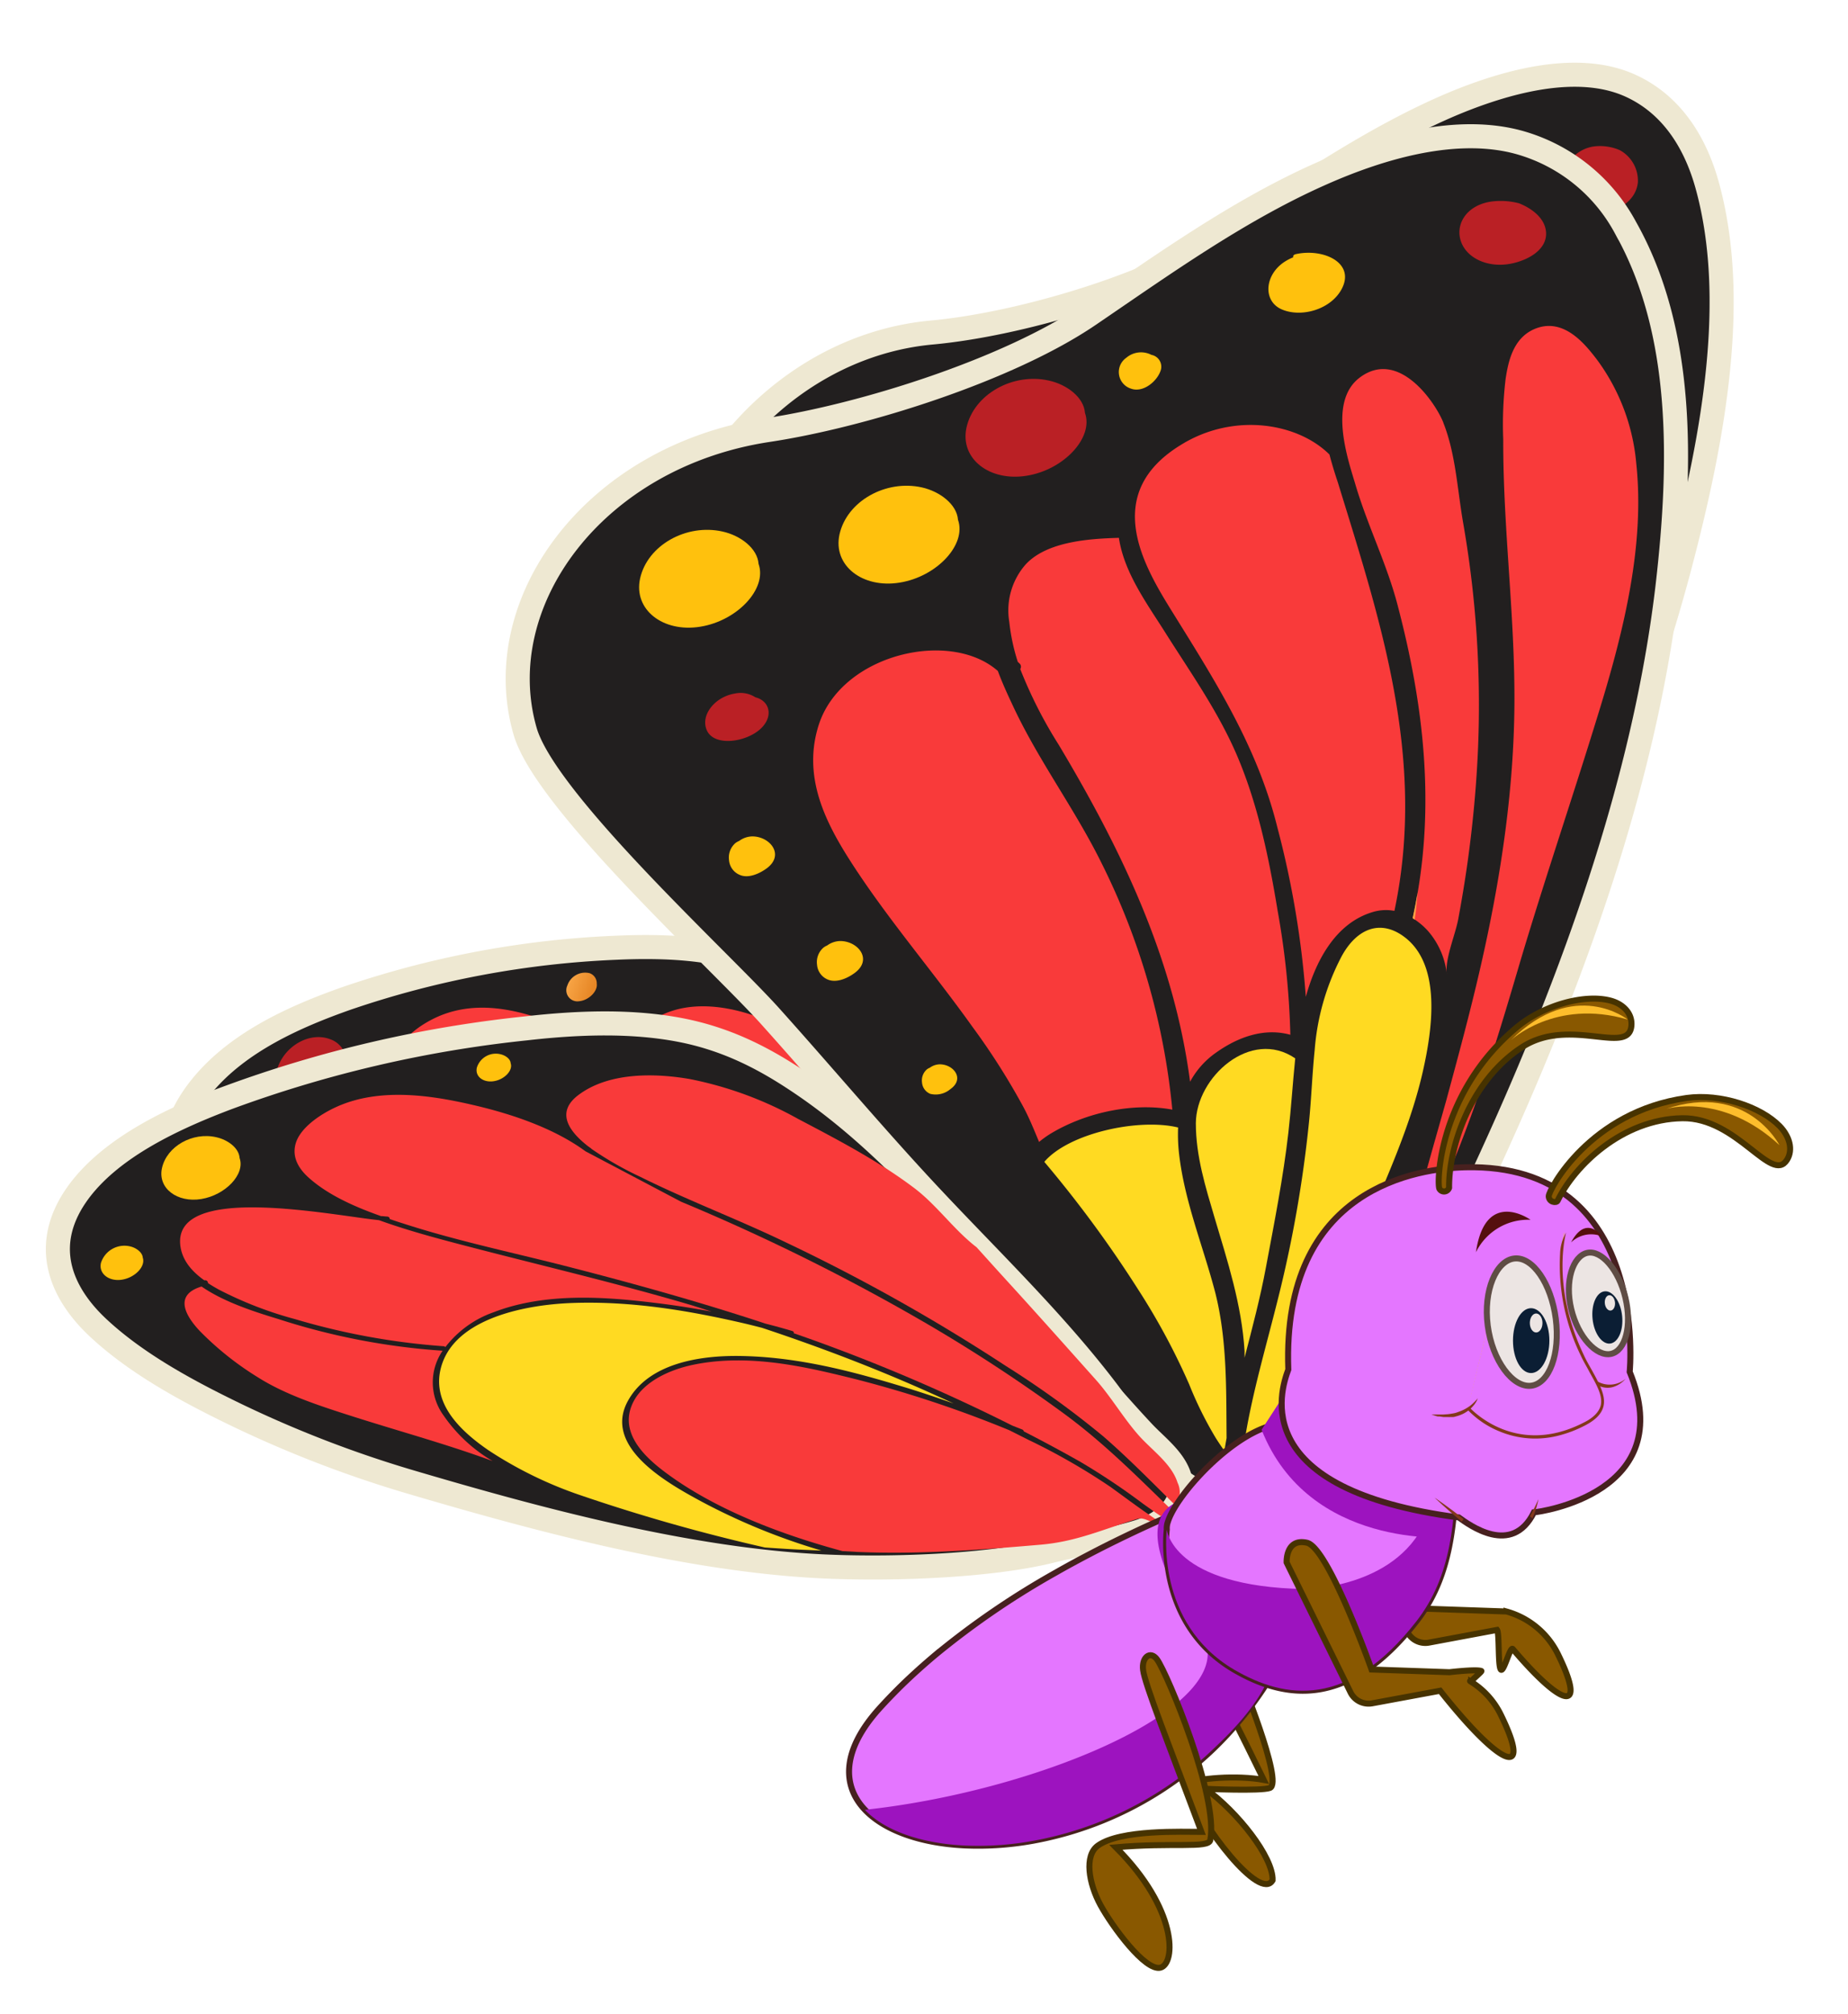 <svg xmlns="http://www.w3.org/2000/svg" xmlns:xlink="http://www.w3.org/1999/xlink" viewBox="0 0 307.2 334.71"><defs><style>.cls-1{isolation:isolate;}.cls-2{fill:#221f1f;stroke:#eee8d2;stroke-width:4px;}.cls-19,.cls-2,.cls-20,.cls-27{stroke-miterlimit:10;}.cls-3{fill:url(#linear-gradient);}.cls-4{fill:#ffda22;}.cls-5{fill:#f93a3a;}.cls-6{fill:#ba2025;}.cls-7{fill:#ffc10d;}.cls-8{fill:url(#linear-gradient-2);}.cls-9{fill:url(#linear-gradient-3);}.cls-10{fill:url(#linear-gradient-4);}.cls-11{fill:url(#linear-gradient-5);}.cls-12{fill:url(#linear-gradient-6);}.cls-13{fill:url(#linear-gradient-7);}.cls-14{fill:url(#linear-gradient-8);}.cls-15,.cls-18{mix-blend-mode:multiply;}.cls-15{fill:url(#linear-gradient-9);}.cls-16{fill:url(#linear-gradient-10);}.cls-17{fill:url(#linear-gradient-11);}.cls-18{fill:url(#linear-gradient-12);}.cls-19{fill:#895800;stroke:#473300;}.cls-20,.cls-25{fill:#e476ff;}.cls-20{stroke:#47201f;}.cls-21{fill:#9d13bf;}.cls-22{fill:#83381b;}.cls-23{fill:#550f0e;}.cls-24{fill:#f4c813;}.cls-26{fill:#f3ba19;}.cls-27,.cls-29{fill:#ece5e3;}.cls-27{stroke:#5f4d45;}.cls-28{fill:#0b1e34;}.cls-30{fill:#fdbd2c;}</style><linearGradient id="linear-gradient" x1="10773.05" y1="-9401.62" x2="10979.46" y2="-9401.62" gradientTransform="matrix(0.03, 0.59, -0.66, 0.2, -6417.98, -4334.91)" gradientUnits="userSpaceOnUse"><stop offset="0.01" stop-color="#e68625"/><stop offset="1" stop-color="#f9a748"/></linearGradient><linearGradient id="linear-gradient-2" x1="182.62" y1="18.05" x2="176.76" y2="16.15" gradientTransform="matrix(0.96, -0.01, -0.01, 0.97, 38.07, 34.16)" xlink:href="#linear-gradient"/><linearGradient id="linear-gradient-3" x1="150.05" y1="46.84" x2="133.35" y2="41.42" gradientTransform="matrix(0.96, -0.01, -0.01, 0.97, 38.07, 34.16)" xlink:href="#linear-gradient"/><linearGradient id="linear-gradient-4" x1="115.92" y1="51.32" x2="99.22" y2="45.89" gradientTransform="matrix(0.96, -0.01, -0.01, 0.97, 38.07, 34.16)" xlink:href="#linear-gradient"/><linearGradient id="linear-gradient-5" x1="113.37" y1="75.66" x2="104.66" y2="72.84" gradientTransform="matrix(0.96, -0.01, -0.01, 0.97, 38.07, 34.16)" xlink:href="#linear-gradient"/><linearGradient id="linear-gradient-6" x1="9289.66" y1="-7171.49" x2="9281.78" y2="-7174.04" gradientTransform="matrix(0.04, 0.8, -0.87, 0.27, -6474.02, -5325.04)" xlink:href="#linear-gradient"/><linearGradient id="linear-gradient-7" x1="9317.51" y1="-7181.17" x2="9309.63" y2="-7183.73" gradientTransform="matrix(0.04, 0.8, -0.87, 0.27, -6474.02, -5325.04)" xlink:href="#linear-gradient"/><linearGradient id="linear-gradient-8" x1="9348.14" y1="-7192.35" x2="9342.11" y2="-7194.31" gradientTransform="matrix(0.04, 0.8, -0.87, 0.27, -6474.02, -5325.04)" xlink:href="#linear-gradient"/><linearGradient id="linear-gradient-9" x1="9419.79" y1="-7252.74" x2="9265.71" y2="-7302.76" gradientTransform="matrix(0.04, 0.8, -0.87, 0.27, -6474.02, -5325.04)" xlink:href="#linear-gradient"/><linearGradient id="linear-gradient-10" x1="64.54" y1="135.11" x2="59.77" y2="133.56" gradientTransform="matrix(0.96, -0.01, -0.01, 0.97, 38.07, 34.16)" xlink:href="#linear-gradient"/><linearGradient id="linear-gradient-11" x1="14206.69" y1="-6155.87" x2="14413.1" y2="-6155.87" gradientTransform="matrix(0.15, 0.55, -0.71, 0.24, -6409.03, -6148.01)" xlink:href="#linear-gradient"/><linearGradient id="linear-gradient-12" x1="11985.77" y1="-4794.21" x2="11831.69" y2="-4844.23" gradientTransform="matrix(0.2, 0.74, -0.94, 0.32, -6662.73, -7064.23)" xlink:href="#linear-gradient"/></defs><g class="cls-1"><g id="Layer_1" data-name="Layer 1"><path class="cls-2" d="M200.36,246.4c11.33-7.84,21.48-27.56,26.3-35.75,6.39-10.86,12.62-21.86,18.43-32.9,14.4-27.32,26.73-55.57,34.15-83.72,5.64-21.39,9.81-44.42,4.51-63.39-2-7.11-5.95-13.34-12.76-16.42-8.28-3.73-19.46-1.13-29.39,3-12.9,5.42-25.39,14-37.36,21.87C191,47.76,168.91,54,154.83,55.27c-25.68,2.4-45.22,26.73-43.71,49.92.83,12.7,21.35,43.17,26.78,53.44,6.19,11.72,12,23.7,18.48,35.22s13.38,22.57,18.7,34.87c3,7.06,6,21.08,16.32,21A16.24,16.24,0,0,0,200.36,246.4Z"/><path class="cls-3" d="M175.37,254a65.85,65.85,0,0,1-16.27,1.89c-10.82.19-21.08-1.46-31.29-2.89a188.93,188.93,0,0,1-55.3-17.1,135.75,135.75,0,0,1-23.07-14.1c-6.42-4.88-12.8-10.34-17.19-17.07s-5.86-15.63,1.47-24.43c6.08-7.3,15.64-11.46,23.92-14.38a158.48,158.48,0,0,1,44.86-8.41c7.71-.34,15.41,0,22,2.27s11.48,6.35,15.85,11c9.86,10.58,16.52,24.17,23.39,36.95,3.39,6.3,6.69,12.64,10,19,1.72,3.23,3.38,6.5,5.15,9.69,1.46,2.63,3.67,5.13,3.95,8.4C183.27,248.92,180.06,252.74,175.37,254Z"/><path class="cls-4" d="M195.71,182.79c-1,5.81-.5,11.35-.1,16.82.56,7.82,1.33,15.7.35,23.93,0,.39-.1.78-.15,1.16,2-5.21,4-10.43,5.74-15.69,2.54-7.81,5.12-15.55,7.18-23.37,1.13-4.31,2.08-8.66,3.18-13C206.41,166.71,197.12,174.62,195.71,182.79Z"/><path class="cls-5" d="M251.88,62.54c-.57-3.57-4.19-13.57-10.64-8.95-5.4,3.88-4.07,14.69-3.78,19,.5,7.27,2.13,14.13,2.47,21.45.81,17.73-.37,36.59-7.08,55.47a10,10,0,0,1,1.79,2.38,14.86,14.86,0,0,1,1.45,8c.11-2.68,2.37-6.83,3.27-9.63,1-3.26,2.06-6.54,3-9.81q2.9-10.15,5-20.29a230.35,230.35,0,0,0,4.46-39.42c.16-6,1-12.32.13-18.07C251.89,62.58,251.88,62.56,251.88,62.54Z"/><path class="cls-5" d="M234.61,66.77c-3.64-6-12.46-8.6-20.9-3.67-12.83,7.5-9.16,20.41-6.42,28.92,4.18,13,8.34,25.16,8.84,39.76a195.9,195.9,0,0,1-.92,30.17c2.29-5.72,6.22-12.61,12.17-14.1a5.37,5.37,0,0,1,3.07.1c9.14-26.49,6.53-51.57,4.54-76.19C234.89,70.55,234.7,68.77,234.61,66.77Z"/><path class="cls-5" d="M183.81,99.23c.07.11.15.2.21.31a.92.92,0,0,1-.07,1,81.84,81.84,0,0,0,3.23,13.88c5.93,19.39,10.21,39.21,8.87,61.05a16.05,16.05,0,0,1,4.54-4.77c4.32-3,8.18-3.62,11.23-2.23a174.84,174.84,0,0,0,1.84-22c.31-9.34.31-18.8-1.19-27.58-1.35-8-4.15-15.16-6.61-22.58-1.77-5.31-4.22-11.24-4-17.51h-.06c-4-.2-10.33-.35-14.11,3.51a15.27,15.27,0,0,0-4,9.92A40.54,40.54,0,0,0,183.81,99.23Z"/><path class="cls-5" d="M153.45,107.71c-4,9-1.95,17.4.56,24.76,3.58,10.49,8.49,20.2,12.51,30.44a117.88,117.88,0,0,1,4.94,14.84c.51,2.05.86,4.19,1.22,6.33a15.92,15.92,0,0,1,2.07-1.41c5.84-3.31,12.79-4.3,18-2.58a141,141,0,0,0-2.86-44.38c-2.19-9.72-6-18.68-8-28.47-.42-2-.89-4.28-1.19-6.64C175.07,92.61,158.81,95.65,153.45,107.71Z"/><path class="cls-4" d="M190.81,238.65c1.4-8.69,3-17.35,2.67-25.82-.33-8.25-1.71-16.35-1.1-24.87a37.19,37.19,0,0,1,.64-4.65c-5.34-2.19-15.83-.41-20.19,4.34a195.82,195.82,0,0,1,9.78,24A122.26,122.26,0,0,1,187,228.67a67.42,67.42,0,0,0,2.21,9.73c.26.8.56,1.63.88,2.45C190.34,240.12,190.58,239.39,190.81,238.65Z"/><path class="cls-4" d="M214.9,171.47c-1.07,4.18-1.88,8.36-2.9,12.47a280.42,280.42,0,0,1-9.89,31.32c-2.94,7.78-6.18,15.55-8.56,23.34-.27,1.55-.51,3.1-.74,4.64.34-2.29,4.8-7.34,6.26-9.64,2.09-3.27,4.16-6.56,6.17-9.87,4.1-6.72,8-13.51,11.69-20.37,4.72-8.84,9.61-17.72,12.87-26.83,2.65-7.4,5.78-18.42,1.33-23.83-2.93-3.56-6.6-2.19-9.66,2.6A54,54,0,0,0,214.9,171.47Z"/><path class="cls-2" d="M178.24,254.22c-5.47,1.48-13,2-18.18,2.06-10.83.18-22-1.85-32.25-3.28a188.93,188.93,0,0,1-55.3-17.1,135.75,135.75,0,0,1-23.07-14.1c-6.42-4.88-12.8-10.34-17.19-17.07s-5.86-15.63,1.47-24.43c6.08-7.3,15.64-11.46,23.92-14.38a158.48,158.48,0,0,1,44.86-8.41c7.71-.34,15.41,0,22,2.27s11.48,6.35,15.85,11c9.86,10.58,16.52,24.17,23.39,36.95,3.39,6.3,6.69,12.64,10,19,1.72,3.23,3.38,6.5,5.15,9.69,1.46,2.63,4.78,6.74,5.06,10C184.38,250.54,182.93,253,178.24,254.22Z"/><path class="cls-5" d="M107.86,179l.39.44s0,.06,0,.09a41.88,41.88,0,0,0,6.16,5.54c6.07,4.73,12.79,8.76,18.94,13.41a231.61,231.61,0,0,1,27.87,24.56,124.5,124.5,0,0,1,11.91,13.66c3,4.22,5.62,8.68,8.34,13.09a7.67,7.67,0,0,0,1.4-5c-.28-3.27-2.49-5.77-3.95-8.4-1.77-3.19-3.43-6.46-5.15-9.69-3.34-6.32-6.64-12.66-10-19-1-1.95-2.1-3.93-3.15-5.91-2.77-3.4-4.41-7.87-7.19-11.22-4.31-5.19-9.42-9.39-14.65-13.69-4.18-3.44-8.83-6.67-14.36-8.39-4.47-1.39-11.3-2.41-16.56,1.5C104.33,172.7,105.51,176.09,107.86,179Z"/><path class="cls-5" d="M180.85,250.67c-4-6.36-7.79-12.77-12.69-18.45a206.59,206.59,0,0,0-16.5-17.12A253.77,253.77,0,0,0,119.54,190c-4.27-2.83-9.1-5.92-12.17-10.1h0c-3.64-4.28-9-7.34-14.52-9.5s-12.94-4.52-20-1.46c-2.58,1.13-5.79,3.28-6.85,6a6.33,6.33,0,0,0,.91,6.13c2.24,3.26,5.66,5.65,9.23,7.67a6.25,6.25,0,0,0,.83.14.34.34,0,0,1,.29.48c.56.31,1.13.61,1.7.91,7.4,3.83,15.47,6.76,23.23,10.09,8.83,3.78,17.53,7.78,25.88,12.23,1.22.52,2.43,1.06,3.61,1.64a.28.28,0,0,1,.14.4c1.66.92,3.32,1.86,4.95,2.83a215,215,0,0,1,23.66,16.23c.45.28.9.56,1.34.85a.35.35,0,0,1,.14.32q3.69,3,7.24,6.1a88.9,88.9,0,0,1,7.77,8.24c.83.94,1.67,1.88,2.55,2.78A9.33,9.33,0,0,0,180.85,250.67Z"/><path class="cls-4" d="M139.39,223.5c-6.6-2.76-14.58-6-23-4.59-3.39.57-7.31,2.26-9.4,5.56-3.09,4.88-.51,9.43,2,12.5,5.87,7.25,14.62,12.68,23.44,16.62l.18.08c8.66,1.23,17.4,2.38,26.55,2.22A65.85,65.85,0,0,0,175.37,254c1.23-.33,2.86-2.05,3.85-2.69-2.1-2.18-4.53-3.3-6.51-5.57a80.14,80.14,0,0,0-10.42-9.37c-.8-.65-1.6-1.28-2.41-1.92A134.61,134.61,0,0,0,139.39,223.5Z"/><path class="cls-4" d="M125.23,212.33c-7.46-2.93-15.56-5.49-24.33-5.87-7.08-.3-18,1.38-20.93,10.52-1.9,5.91,1.46,10.88,4.71,14.38a48.55,48.55,0,0,0,11.9,9.08c7.83,4.46,14.8,5.86,23.35,9.31a7.08,7.08,0,0,1,2.86.95c.54.07,1.38-.09,1.91,0-5.68-2.77-6.24-3.57-11-7.57-4.26-3.6-12.64-10.84-7.7-18.64,4.06-6.42,11.59-7.16,17.27-6.57,8.22.85,15.56,4,22.33,7.38,2.4,1.18,4.75,2.44,7.07,3.74-1.32-1-2.65-1.9-4-2.84a214.58,214.58,0,0,0-21.26-12.94Z"/><path class="cls-5" d="M48.91,197.77c.32-.06.46.25.41.52a16.55,16.55,0,0,0,1.44,1.34,44.17,44.17,0,0,0,10,6.13,78.84,78.84,0,0,0,20.43,6.66.38.38,0,0,1,.27.17,17.52,17.52,0,0,1,7.9-5.51c8.09-2.89,16.63-1.26,23.45.42,2.66.65,5.28,1.41,7.84,2.25l-2.52-1.24c-10-4.82-20.46-9-30.73-13.4a114.68,114.68,0,0,1-11.76-5.65C69,188,47,180.1,46.46,191.58a8.52,8.52,0,0,0,2.39,6.2Z"/><path class="cls-5" d="M48.33,198.82c-4.58,1.19-2.88,5.48-1.56,7.83a41.92,41.92,0,0,0,6.94,8.85c3.45,3.46,8,5.83,12.48,8.13,6.25,3.22,12.72,6.12,18.72,9.64a22.46,22.46,0,0,1-5.7-8.67A12,12,0,0,1,81,213.2h0a77.73,77.73,0,0,1-22.66-7.69C55.11,203.87,51,201.78,48.33,198.82Z"/><path class="cls-6" d="M266.27,35.48c2.74-.4,5.66-2.1,6-5.15a5.78,5.78,0,0,0-3-5.37,8.27,8.27,0,0,0-3.79-.67,6,6,0,0,0-5.52,7.4C260.58,34.31,263.14,35.93,266.27,35.48Z"/><path class="cls-7" d="M232.06,40.6c-2.54-1.73-1.43-6.48,2-8.48a7.15,7.15,0,0,1,1.17-.54c0-.23.1-.46.49-.53,4.15-.76,8.38,2.36,5.42,6.87C238.94,41.31,234.56,42.3,232.06,40.6Z"/><path class="cls-8" d="M208.06,52.62c-1.62-.91-1.91-3.83.26-5.49a2.82,2.82,0,0,1,3.68-.19c1,.32,1.4,1.69.82,3C212,51.72,209.73,53.56,208.06,52.62Z"/><path class="cls-9" d="M172,84.48c-5.48.57-9.09-3.84-7.17-9.25,2.05-5.81,8.29-9.11,13.2-7.23,2.43.93,4.52,3.4,4.2,6.16C182.73,78.66,177.47,83.92,172,84.48Z"/><path class="cls-10" d="M139.31,89c-5.49.57-9.09-3.84-7.18-9.25,2.05-5.81,8.29-9.11,13.21-7.23,2.42.93,4.51,3.4,4.19,6.15C150.05,83.2,144.79,88.46,139.31,89Z"/><path class="cls-11" d="M137.24,107.53c-.68-2.73,2-6,5.09-6.29a3.09,3.09,0,0,1,2.8.93c2,.8,2.09,3.6-.19,5.62C142.47,110,137.94,110.32,137.24,107.53Z"/><path class="cls-12" d="M141.63,132.48c3.12-2.14,1.52-5.64-1-5.86a3.12,3.12,0,0,0-2,.62,2.56,2.56,0,0,0-.6.33,4.1,4.1,0,0,0-1.42,2.93,2.84,2.84,0,0,0,1.12,2.75C138.74,134,140.37,133.34,141.63,132.48Z"/><path class="cls-13" d="M151.16,152c3.12-2.13,1.52-5.63-1-5.86a3.16,3.16,0,0,0-2,.62,2.56,2.56,0,0,0-.6.33,4.15,4.15,0,0,0-1.43,2.93,2.9,2.9,0,0,0,1.12,2.76C148.28,153.49,149.9,152.89,151.16,152Z"/><path class="cls-14" d="M161.49,173.63c2.39-1.64,1.17-4.32-.79-4.49a2.44,2.44,0,0,0-1.55.47,2.34,2.34,0,0,0-.46.25,3.2,3.2,0,0,0-1.09,2.25,2.21,2.21,0,0,0,.86,2.11C159.28,174.75,160.53,174.29,161.49,173.63Z"/><path class="cls-5" d="M223.09,205.1l.38-.78c1.63-3.69,2.8-7.49,4.3-11.21s3-7.35,4.46-11c3.06-7.66,6.07-15.33,8.84-23a275.23,275.23,0,0,0,12.7-46.18c2.7-15.62,3.53-31,6.18-46.56a87.06,87.06,0,0,1,2.15-10.68c.84-2.8,2.17-6.94,5.52-8.32,4.63-1.91,6.94,3.42,8.1,6.13a39.4,39.4,0,0,1,2.61,18.76c-1.16,14.44-6.67,29.18-12.85,43.65-6.26,14.66-12.94,29.24-19.05,43.93-5.38,12.92-10.92,25.92-17.87,38.53-.66,1.57-1.56,3-2.2,4.6a6.91,6.91,0,0,1-2,3C223.77,206.43,222.75,205.81,223.09,205.1Z"/><path class="cls-15" d="M234.33,145c-.46,1.5-1,3-1.48,4.49a3.47,3.47,0,0,1,.25.29C233.55,148.17,234,146.58,234.33,145Z"/><path class="cls-7" d="M37.13,196.59a2.29,2.29,0,0,1-2.53-3.21,3.85,3.85,0,0,1,4.67-2.55A2.15,2.15,0,0,1,40.75,193C40.94,194.54,39.08,196.39,37.13,196.59Z"/><path class="cls-6" d="M50.86,183.41c-3.59.38-6-2.47-4.7-6,1.35-3.76,5.44-5.92,8.67-4.71a4,4,0,0,1,2.75,4C57.92,179.6,54.47,183,50.86,183.41Z"/><path class="cls-16" d="M96.31,166.4a1.85,1.85,0,0,1-2-2.6A3.12,3.12,0,0,1,98,161.74a1.76,1.76,0,0,1,1.2,1.74C99.39,164.74,97.88,166.24,96.31,166.4Z"/><path class="cls-2" d="M216.29,245.45c11.44-8.23,19.25-27.41,23.19-35.43,5.22-10.63,10.23-21.38,14.75-32.12,11.21-26.61,19.89-53.9,23-80.7,2.34-20.36,2.69-42.13-7-59.33A28.88,28.88,0,0,0,252.5,23.66c-10.18-2.79-22.46.56-33,5.26C205.8,35,193.19,44.07,181,52.36c-13.42,9.12-37.51,16.72-53.34,19.11-28.88,4.37-46.54,28.62-40.37,50.06C90.67,133.27,120,159.91,128.12,169c9.32,10.38,18.24,21.05,27.86,31.22s19.61,19.88,28,30.88c4.84,6.31,10.95,19.11,22.67,18.15A19.1,19.1,0,0,0,216.29,245.45Z"/><path class="cls-17" d="M189.2,254.6A87.85,87.85,0,0,1,171,257.71c-12.32,1.07-24.35.39-36.3-.1A276,276,0,0,1,68.23,246.3a192.16,192.16,0,0,1-29.05-11.2c-8.27-4-16.6-8.55-22.9-14.45s-9.7-14-3-22.84c5.55-7.29,15.67-12,24.57-15.36a204.18,204.18,0,0,1,49.63-11.54c8.75-1,17.61-1.27,25.63.28s14.33,4.95,20.21,8.94c13.29,9,23.51,21.1,33.81,32.43,5.07,5.57,10.06,11.19,15.09,16.79,2.57,2.87,5.1,5.77,7.74,8.59,2.16,2.32,5.16,4.47,6.11,7.49C197.25,249.22,194.31,253,189.2,254.6Z"/><path class="cls-4" d="M198.79,186.68c0,5.48,1.61,10.6,3.1,15.65,2.15,7.23,4.53,14.49,5,22.23,0,.36,0,.73,0,1.09,1.29-5,2.62-10,3.56-15.07,1.4-7.47,2.87-14.89,3.72-22.33.47-4.1.72-8.22,1.14-12.35C207.94,170.84,198.83,179,198.79,186.68Z"/><path class="cls-5" d="M239.91,70.18c-1.32-3.27-7.38-12.28-13.86-7.44-5.43,4.06-1.84,14-.69,17.94,2,6.72,5.15,13,6.93,19.75,4.33,16.42,6.59,34,2.54,52.17a11.83,11.83,0,0,1,2.5,2.07,13.09,13.09,0,0,1,3.19,7.3c-.39-2.49,1.39-6.54,1.89-9.22.58-3.12,1.1-6.25,1.54-9.37.9-6.46,1.5-12.9,1.76-19.28a175.71,175.71,0,0,0-2.45-37c-1-5.63-1.24-11.54-3.32-16.82Z"/><path class="cls-5" d="M221,75.54c-5.31-5.28-15.89-7-24.58-1.67-13.22,8-6.55,19.74-1.79,27.43C201.89,113,209,124,212.35,137.55a153.87,153.87,0,0,1,4.72,28.13c1.52-5.51,4.7-12.24,11.2-14.12a7.5,7.5,0,0,1,3.53-.17c5.37-25.39-2.42-48.5-9.41-71.23C222,79,221.49,77.4,221,75.54Z"/><path class="cls-5" d="M169.19,110l.3.28a.72.72,0,0,1,.11.92A74.36,74.36,0,0,0,176,123.79c10.49,17.55,19.17,35.62,21.83,56a14,14,0,0,1,4.27-4.81c4.36-3.11,8.65-4.05,12.4-3a134.26,134.26,0,0,0-2.11-20.59c-1.43-8.71-3.25-17.51-6.64-25.55-3.07-7.29-7.64-13.76-11.88-20.45-3-4.8-7-10.1-7.87-16h-.06c-4.61.14-11.87.53-15.45,4.43a11.57,11.57,0,0,0-2.71,9.56A32.91,32.91,0,0,0,169.19,110Z"/><path class="cls-5" d="M136.14,120.36c-2.84,8.7,1.1,16.35,5.38,23,6.1,9.46,13.57,18.09,20.12,27.28A114.29,114.29,0,0,1,170.13,184c1,1.87,1.78,3.83,2.6,5.79a16.28,16.28,0,0,1,2.09-1.48c6-3.56,13.79-5.06,20.06-3.89a116.3,116.3,0,0,0-11.78-41c-4.37-8.86-10.37-16.88-14.58-25.82-.87-1.85-1.84-3.91-2.64-6.08C157.94,104.52,140,108.69,136.14,120.36Z"/><path class="cls-4" d="M203.9,239c-.07-8.2.1-16.38-1.9-24.23-2-7.65-5.09-15.07-6-23a28.39,28.39,0,0,1-.16-4.38c-6.52-1.59-18.17.93-22.24,5.71a195.65,195.65,0,0,1,15.77,21.48,111.5,111.5,0,0,1,8.31,15.49,61.45,61.45,0,0,0,4.39,8.87c.45.72.95,1.46,1.48,2.2C203.64,240.44,203.77,239.74,203.9,239Z"/><path class="cls-4" d="M218.54,174.56c-.41,4-.54,7.93-.93,11.84a205.46,205.46,0,0,1-5.29,29.95c-1.87,7.47-4.08,15-5.31,22.42,0,1.46,0,2.92.05,4.38-.06-2.17,4.07-7.23,5.31-9.49q2.64-4.83,5.15-9.69c3.4-6.6,6.58-13.24,9.45-19.92,3.7-8.61,7.59-17.27,9.56-26,1.61-7.11,3.08-17.61-3-22.27-4-3.07-8-1.5-10.54,3.22A40.05,40.05,0,0,0,218.54,174.56Z"/><path class="cls-2" d="M189.2,254.6c-6,1.83-8.64,1.71-14.45,3.16-9.56,2.39-25.15,3.1-37.09,2.61-23.09-.94-48.84-8-69.43-14.07a192.16,192.16,0,0,1-29.05-11.2c-8.27-4-16.6-8.55-22.9-14.45s-9.7-14-3-22.84c5.55-7.29,15.67-12,24.57-15.36a204.18,204.18,0,0,1,49.63-11.54c8.75-1,17.61-1.27,25.63.28s14.33,4.95,20.21,8.94c13.29,9,23.51,21.1,33.81,32.43,5.07,5.57,10.06,11.19,15.09,16.79,2.57,2.87,5.1,5.77,7.74,8.59,2.16,2.32,5.16,4.47,6.11,7.49C197.25,249.22,194.31,253,189.2,254.6Z"/><path class="cls-5" d="M97.72,190.48l.53.38s0,0,.07.08a55.69,55.69,0,0,0,8.1,4.64c7.84,3.9,16.29,7.08,24.21,10.9A307.29,307.29,0,0,1,167.17,227a154.43,154.43,0,0,1,16.22,11.71c4.22,3.67,8.08,7.61,12,11.48a3.63,3.63,0,0,0,.36-3.77c-.94-3-3.95-5.17-6.11-7.48-2.63-2.83-4.89-6.74-7.46-9.61-5-5.6-10-11.22-15.09-16.79-1.58-1.73-3.16-3.49-4.74-5.24-3.82-2.94-6.55-6.95-10.36-9.84-5.92-4.47-12.56-7.95-19.36-11.52a61.2,61.2,0,0,0-18-6.61c-5.37-.92-13.37-1.3-18.62,2.77C92.47,184.88,94.48,187.94,97.72,190.48Z"/><path class="cls-5" d="M97.32,191.34c-5-3.67-11.75-6.07-18.41-7.63s-15.65-3.13-23.1.31c-2.74,1.26-6,3.53-6.68,6.11-.62,2.29.6,4.19,2.21,5.62,3.19,2.85,7.54,4.79,12,6.37.37,0,.7.06,1,.07s.47.22.43.41c.7.24,1.41.48,2.12.7,9.19,3,19,5,28.46,7.46,10.82,2.79,21.52,5.79,31.91,9.23,1.5.38,3,.79,4.43,1.22.25.08.3.22.25.37,2.07.72,4.14,1.45,6.19,2.22a299.94,299.94,0,0,1,30.14,13.13l1.7.67a.37.37,0,0,1,.21.29q4.8,2.46,9.44,5.08a114.13,114.13,0,0,1,10.46,7c1.13.81,2.27,1.61,3.44,2.38a9.17,9.17,0,0,0,1.33-1.31c-5.76-5.59-11.35-11.24-18-16.11a263.16,263.16,0,0,0-22.13-14.55,344.81,344.81,0,0,0-41.49-20.65"/><path class="cls-5" d="M142.25,229.22c-8.06-2-17.79-4.37-27.19-2.36-3.77.81-7.92,2.71-9.68,5.95-2.59,4.8,1.23,8.81,4.66,11.47,8.09,6.24,19.12,10.57,30,13.51.08,0,2.33.12,2.41.14,10.12.43,20.08-.3,30.5-1.2,6-.52,10.18-2.48,16.14-4.3,1.35-.41,2.68,1.19,3.69.5-2.82-1.84-5.46-3.84-8.16-5.79a106.51,106.51,0,0,0-13.7-7.86l-3.12-1.57A192.17,192.17,0,0,0,142.25,229.22Z"/><path class="cls-4" d="M123.94,220c-9.08-2.11-18.83-3.82-28.92-3.44-8.14.31-20.29,2.77-21.89,11.52-1,5.65,3.75,10,8.14,13a66.83,66.83,0,0,0,15.32,7.46,299.84,299.84,0,0,0,30.55,8.65c2.51.18,5,.33,7.53.43l1.88.08a105.47,105.47,0,0,1-19.84-8.09c-5.55-3-16.51-9-12.37-16.71,3.41-6.3,11.88-7.61,18.47-7.54,9.56.11,18.56,2.47,26.93,5,3,.9,5.9,1.88,8.79,2.9q-2.53-1.17-5.1-2.31c-8.63-3.82-17.58-7.22-26.77-10.27C125.76,220.45,124.86,220.22,123.94,220Z"/><path class="cls-5" d="M34,212.79a.46.46,0,0,1,.57.46c.61.4,1.25.78,1.9,1.13a63.07,63.07,0,0,0,12.62,4.87,115.33,115.33,0,0,0,24.62,4.49.46.46,0,0,1,.33.14,17.38,17.38,0,0,1,8-5.78c8.68-3.36,18.76-2.55,26.87-1.56,3.17.38,6.3.87,9.39,1.45l-3.12-1c-12.36-3.66-25.09-6.63-37.67-9.91-4.92-1.28-9.85-2.6-14.51-4.29-7.86-.8-34.56-6.31-33,4.4.36,2.37,1.93,4.14,3.92,5.57Z"/><path class="cls-5" d="M33.51,213.82c-5,1.49-2.25,5.33-.28,7.41a50.8,50.8,0,0,0,9.61,7.66c4.62,2.93,10.28,4.76,15.83,6.53,7.74,2.47,15.69,4.63,23.23,7.41a25.65,25.65,0,0,1-8.17-7.59,9.3,9.3,0,0,1-.15-10.75s0,0,0,0a112.94,112.94,0,0,1-27.35-5.28C42.22,218,37.14,216.35,33.51,213.82Z"/><path class="cls-6" d="M251.18,43.82c3-.6,6.06-2.42,5.82-5.28-.18-2.18-2.17-3.83-4.48-4.75a12,12,0,0,0-4.47-.31c-4.55.58-6.51,4.3-4.88,7.35C244.45,43.2,247.68,44.5,251.18,43.82Z"/><path class="cls-7" d="M213.07,51.42c-3.23-1.4-2.87-5.91.69-8.05a8.27,8.27,0,0,1,1.23-.61c-.07-.2,0-.43.46-.53,4.6-1,10,1.5,7.51,5.94C221.07,51.51,216.26,52.8,213.07,51.42Z"/><path class="cls-7" d="M188,64.59a2.89,2.89,0,0,1-.77-5.13,3.77,3.77,0,0,1,4.18-.48,2,2,0,0,1,1.5,2.69C192.28,63.43,190,65.32,188,64.59Z"/><path class="cls-7" d="M149.55,96.83c-6.15,1-11.12-2.82-10-8,1.24-5.57,7.73-9.16,13.7-7.82,2.95.66,5.81,2.79,6,5.38C160.71,90.52,155.71,95.85,149.55,96.83Z"/><path class="cls-6" d="M170.66,79.07c-6.15,1-11.12-2.82-10-8,1.24-5.57,7.73-9.16,13.7-7.82,3,.66,5.81,2.79,6,5.38C181.82,72.76,176.82,78.09,170.66,79.07Z"/><path class="cls-7" d="M116.4,104.16c-6.16,1-11.12-2.82-10-8,1.23-5.57,7.72-9.16,13.7-7.82,3,.66,5.81,2.79,6,5.38C127.56,97.85,122.56,103.18,116.4,104.16Z"/><path class="cls-6" d="M117.58,121.54c-1.29-2.48,1.11-5.71,4.61-6.28a4.5,4.5,0,0,1,3.38.63c2.38.59,3.08,3.18.85,5.25C124,123.36,118.91,124.07,117.58,121.54Z"/><path class="cls-7" d="M127.37,144.38c3.16-2.25.66-5.37-2.31-5.37a3.77,3.77,0,0,0-2.18.75,3,3,0,0,0-.62.35,3.18,3.18,0,0,0-1.07,2.85,2.9,2.9,0,0,0,1.81,2.46C124.36,146,126.1,145.28,127.37,144.38Z"/><path class="cls-7" d="M142,161.76c3.16-2.24.66-5.36-2.32-5.36a3.79,3.79,0,0,0-2.18.74,2.62,2.62,0,0,0-.62.36,3.18,3.18,0,0,0-1.06,2.84,2.9,2.9,0,0,0,1.81,2.47C139,163.37,140.74,162.67,142,161.76Z"/><path class="cls-7" d="M158,181c2.42-1.72.5-4.11-1.77-4.11a2.92,2.92,0,0,0-1.67.57,1.9,1.9,0,0,0-.48.27,2.44,2.44,0,0,0-.81,2.18,2.22,2.22,0,0,0,1.38,1.89A3.78,3.78,0,0,0,158,181Z"/><path class="cls-5" d="M234.34,205.16l.28-.76c1.16-3.57,1.77-7.2,2.77-10.79s2-7.08,3-10.62c2-7.38,4-14.76,5.69-22.14,3.39-14.77,5.59-29.51,5.67-44,.08-14.75-1.9-29.08-1.86-43.81a63.79,63.79,0,0,1,.4-10.12c.42-2.67,1.16-6.63,4.71-8.2,4.92-2.16,8.58,2.61,10.43,5A34,34,0,0,1,272,77c1.44,13.53-2,27.69-6.32,41.66-4.34,14.16-9.18,28.27-13.35,42.44-3.67,12.46-7.5,25-13,37.32-.45,1.52-1.2,3-1.63,4.46a5.44,5.44,0,0,1-1.66,2.91C235.37,206.34,234.09,205.84,234.34,205.16Z"/><path class="cls-18" d="M235.66,148.3c-.24,1.43-.51,2.86-.83,4.3.13.08.23.17.34.25C235.39,151.34,235.54,149.83,235.66,148.3Z"/><path class="cls-7" d="M20.29,212.68c-2.17.35-3.92-1-3.51-2.78a4.09,4.09,0,0,1,4.85-2.75c1,.22,2.05,1,2.1,1.86C24.24,210.46,22.47,212.33,20.29,212.68Z"/><path class="cls-7" d="M33.45,199.28c-4,.65-7.28-1.8-6.52-5.17.82-3.62,5.09-6,9-5.11,1.93.42,3.8,1.79,3.9,3.47C40.78,195.15,37.49,198.62,33.45,199.28Z"/><path class="cls-7" d="M82.11,179.69c-1.76.29-3.18-.78-2.84-2.25a3.3,3.3,0,0,1,3.92-2.23c.84.19,1.66.78,1.7,1.51C85.3,177.89,83.87,179.41,82.11,179.69Z"/><path class="cls-19" d="M223.32,249.59s-.2-4.06,3.37-3.28,10.74,21.07,10.74,21.07l13,.45a13.58,13.58,0,0,1,8.51,7c4.93,10,.89,9.08-7.46-.76-.45-.52-1.51,4-2,3.4s-.21-6.05-.62-6.58L237.55,273a3.34,3.34,0,0,1-3.61-1.81Z"/><path class="cls-19" d="M197,296.52l.08,0c1.81-1,8.61-1.52,13-.7,0,0-5-10.28-7.42-14.77-.27-.48,3.25-3,3.25-3s7.55,18.26,5.18,19.11c-1.53.55-10.68.14-10.68.14,5.25,3.79,11.27,11.34,11.14,15.2C209.51,316.1,199.77,303.6,197,296.52Z"/><path class="cls-20" d="M217.57,264.75q-1,3.17-2.26,6a59.93,59.93,0,0,1-13.71,20,58,58,0,0,1-8.67,6.82,58.63,58.63,0,0,1-20.37,8.2,50.92,50.92,0,0,1-12.31.93c-7.26-.37-13.24-2.5-16.48-5.93-3.83-4.05-3.83-9.9,2.4-16.81,1.14-1.26,2.32-2.48,3.54-3.69,1.82-1.78,3.72-3.49,5.69-5.15a136.16,136.16,0,0,1,20.09-13.75c2.48-1.42,5-2.75,7.43-4a215.75,215.75,0,0,1,36.87-14.63C236.52,243.73,217.57,264.75,217.57,264.75Z"/><path class="cls-21" d="M204.73,252.28c2.9,10.91,7.93,15.42,7.63,20.89-.44,7.91-7.54,14.52-10.76,17.6a58,58,0,0,1-8.67,6.82,58.63,58.63,0,0,1-20.37,8.2,50.92,50.92,0,0,1-12.31.93c-7.26-.37-13.24-2.5-16.48-5.93h0c29.78-3.22,63.72-17.92,55.84-29.48-15.83-23.22-.6-22.26-.6-22.26Z"/><path class="cls-20" d="M243.22,220.8c-.92,7.79-.93,14.88-1.08,21.34-.23,10.81-.84,19.83-6.72,27.36-11.26,14.42-21.67,13-30.26,8-13.23-7.78-11.2-23.3-11.2-23.3a3.1,3.1,0,0,1,.18-1.27h0c1.64-5.27,13.64-17.84,20.88-16.19,15,3.43,16.1-27.49,16.1-27.49C235.29,202.06,243.22,220.8,243.22,220.8Z"/><path class="cls-21" d="M242.14,242.14c-.23,10.81-.84,19.83-6.72,27.36-11.26,14.42-21.67,13-30.26,8-13.23-7.78-11.2-23.3-11.2-23.3s.89,9.49,22.88,9.9c0,0,14.92,0,20.07-11.17V238.72Z"/><path class="cls-21" d="M241,255.49s-23.42,2-31.28-17.86l8.4-13,22.79,18.95"/><path class="cls-20" d="M270.91,228S274.34,193.3,243.6,194c-7.59.19-30.54,3.14-29.44,33.62-1.36,3.67-6.69,20,28.34,24.58,1.7,1.21,8.83,6.55,12.49-.85C256,251.29,279.11,248.11,270.91,228Z"/><path class="cls-22" d="M254.74,252.34a14.74,14.74,0,0,0,1-3.19,30.48,30.48,0,0,1-1.41,2.86Z"/><path class="cls-22" d="M243,252.9l.29-.43c-2.24-1.84-4.83-3.57-4.83-3.57S240.75,251.05,243,252.9Z"/><path class="cls-23" d="M254.43,202.73s-7.51-5.38-9.08,5.39A9.65,9.65,0,0,1,254.43,202.73Z"/><path class="cls-23" d="M266.3,205.49s-2.59-3.77-5.14,1A4.82,4.82,0,0,1,266.3,205.49Z"/><path class="cls-22" d="M268,230.56a4.45,4.45,0,0,0,2.23-1.41,4.11,4.11,0,0,1-4.65.46l-.22.46A3.38,3.38,0,0,0,268,230.56Z"/><path class="cls-24" d="M248.08,217.28l12-12.47s-2.63,8.79,2.9,20.45c2.33,4.9,6.07,8.46.44,11.38-11.84,6.14-19.4-2.58-19.4-2.58Z"/><path class="cls-25" d="M248.08,217.28l12-12.69s-2.67,9,2.86,20.67c2.33,4.9,6.07,8.46.44,11.38-11.84,6.14-19.4-2.58-19.4-2.58Z"/><path class="cls-22" d="M258.91,238.64a20.29,20.29,0,0,0,4.63-1.76c1.71-.89,2.69-1.91,3-3.11.44-1.78-.64-3.71-1.89-6-.48-.85-1-1.74-1.42-2.68-5.42-11.41-2.91-20.15-2.89-20.23a7.25,7.25,0,0,0-1,3.5,34.22,34.22,0,0,0,3.47,17c.46,1,1,1.85,1.44,2.72,1.19,2.12,2.22,3.95,1.84,5.52-.26,1-1.15,2-2.74,2.79-11.55,6-19-2.43-19.12-2.52l-.33.36a15.14,15.14,0,0,0,5.35,3.66A15.45,15.45,0,0,0,258.91,238.64Z"/><path class="cls-26" d="M245.67,232.43h0l0,0Z"/><path class="cls-25" d="M239.26,231.26l6.36,1.16c-.28.48-2.55,3.85-7.92,2.62Z"/><path class="cls-22" d="M245.66,232.37l-.06.08c0,.05-.11.12-.18.22l-.3.32-.41.38c-.07.07-.16.13-.24.2s-.17.14-.27.2a7,7,0,0,1-1.29.71c-.24.1-.49.18-.73.27s-.51.14-.76.18-.51.09-.76.11l-.71.05H239l-.26,0-.43,0-.38,0,.37.12.42.13.26.07.3,0,.67.1.75,0a2.8,2.8,0,0,0,.4,0l.4,0c.27,0,.54-.12.81-.18a6.62,6.62,0,0,0,.78-.3,4.47,4.47,0,0,0,.71-.4,3.62,3.62,0,0,0,.32-.22l.29-.24c.18-.17.34-.34.48-.5l.2-.24.16-.23a3.54,3.54,0,0,0,.23-.39A3.28,3.28,0,0,0,245.66,232.37Z"/><g id="eye"><path class="cls-27" d="M247.31,220.31c.76,5.83,4.16,10.34,7.2,10s4.87-5.32,4.11-11.15-3.83-10.31-6.86-10S246.55,214.47,247.31,220.31Z"/><path class="cls-28" d="M254.51,228.2c1.68,0,3.05-2.42,3.05-5.39s-1.37-5.39-3.05-5.39-3,2.42-3,5.39S252.83,228.2,254.51,228.2Z"/><ellipse class="cls-29" cx="255.36" cy="219.88" rx="1.05" ry="1.58"/></g><g id="eye-2" data-name="eye"><path class="cls-27" d="M261.19,217.55c1.1,4.64,4.22,8,6.63,7.46s3.48-4.7,2.38-9.33-4-8-6.37-7.45S260.08,212.92,261.19,217.55Z"/><path class="cls-28" d="M267.65,223.3c1.35-.15,2.25-2.21,2-4.6s-1.56-4.22-2.91-4.08-2.25,2.2-2,4.6S266.3,223.44,267.65,223.3Z"/><ellipse class="cls-29" cx="267.63" cy="216.53" rx="0.85" ry="1.28" transform="translate(-21.11 29.07) rotate(-5.98)"/></g><path class="cls-19" d="M258.93,199.56c-.21.43-1.45.26-1.48-.75s6.83-14.09,22.94-16.33c5.61-.77,12.27,1.43,15.45,4.68,1.59,1.63,2.31,3.88,1.21,5.62-2.57,4.05-8.27-7.06-17.38-6.93C269.64,186,261.73,193.76,258.93,199.56Z"/><path class="cls-30" d="M295.8,190.32s-5.38-10.57-18.92-6C276.72,184.36,286.12,181.37,295.8,190.32Z"/><path class="cls-19" d="M240.89,197.41a.88.88,0,0,1-1.61.16c-.47-.87-.18-16,12.89-26.86,4.56-3.77,11.33-5.51,15.51-4.42,2.1.54,3.71,2.11,3.51,4.23-.48,4.95-10.29-1.61-18.18,3.52C244.33,179.69,240.81,190.8,240.89,197.41Z"/><path class="cls-30" d="M270.58,169.45s-8.82-7.06-19.42,3.43C251.05,173,258.46,165.88,270.58,169.45Z"/><path class="cls-19" d="M192.35,275.81c-1.12-1.56-2.6-.37-2.33,1.74.29,2.35,4.27,12.43,9.7,26.91-3.06,0-13.47-.44-17.23,2.29-2.27,1.65-1.52,6.26.43,9.84s7.48,11.11,10,10.43,2.92-9.66-7.43-20c9.36-.84,15.42.22,15.7-1.19C202.59,298.7,194.08,278.21,192.35,275.81Z"/><path class="cls-19" d="M213.88,259.68s-.2-4.07,3.37-3.28S228,277.47,228,277.47l12.95.45s4.47-.53,5.3-.2c.17.07-1.88,1.71-1.69,1.8.52.23-.61-.39,0,0a13.34,13.34,0,0,1,4.9,5.42c5.41,11,0,8.78-10.06-3.94l-11.29,2.09a3.35,3.35,0,0,1-3.61-1.82Z"/></g></g></svg>